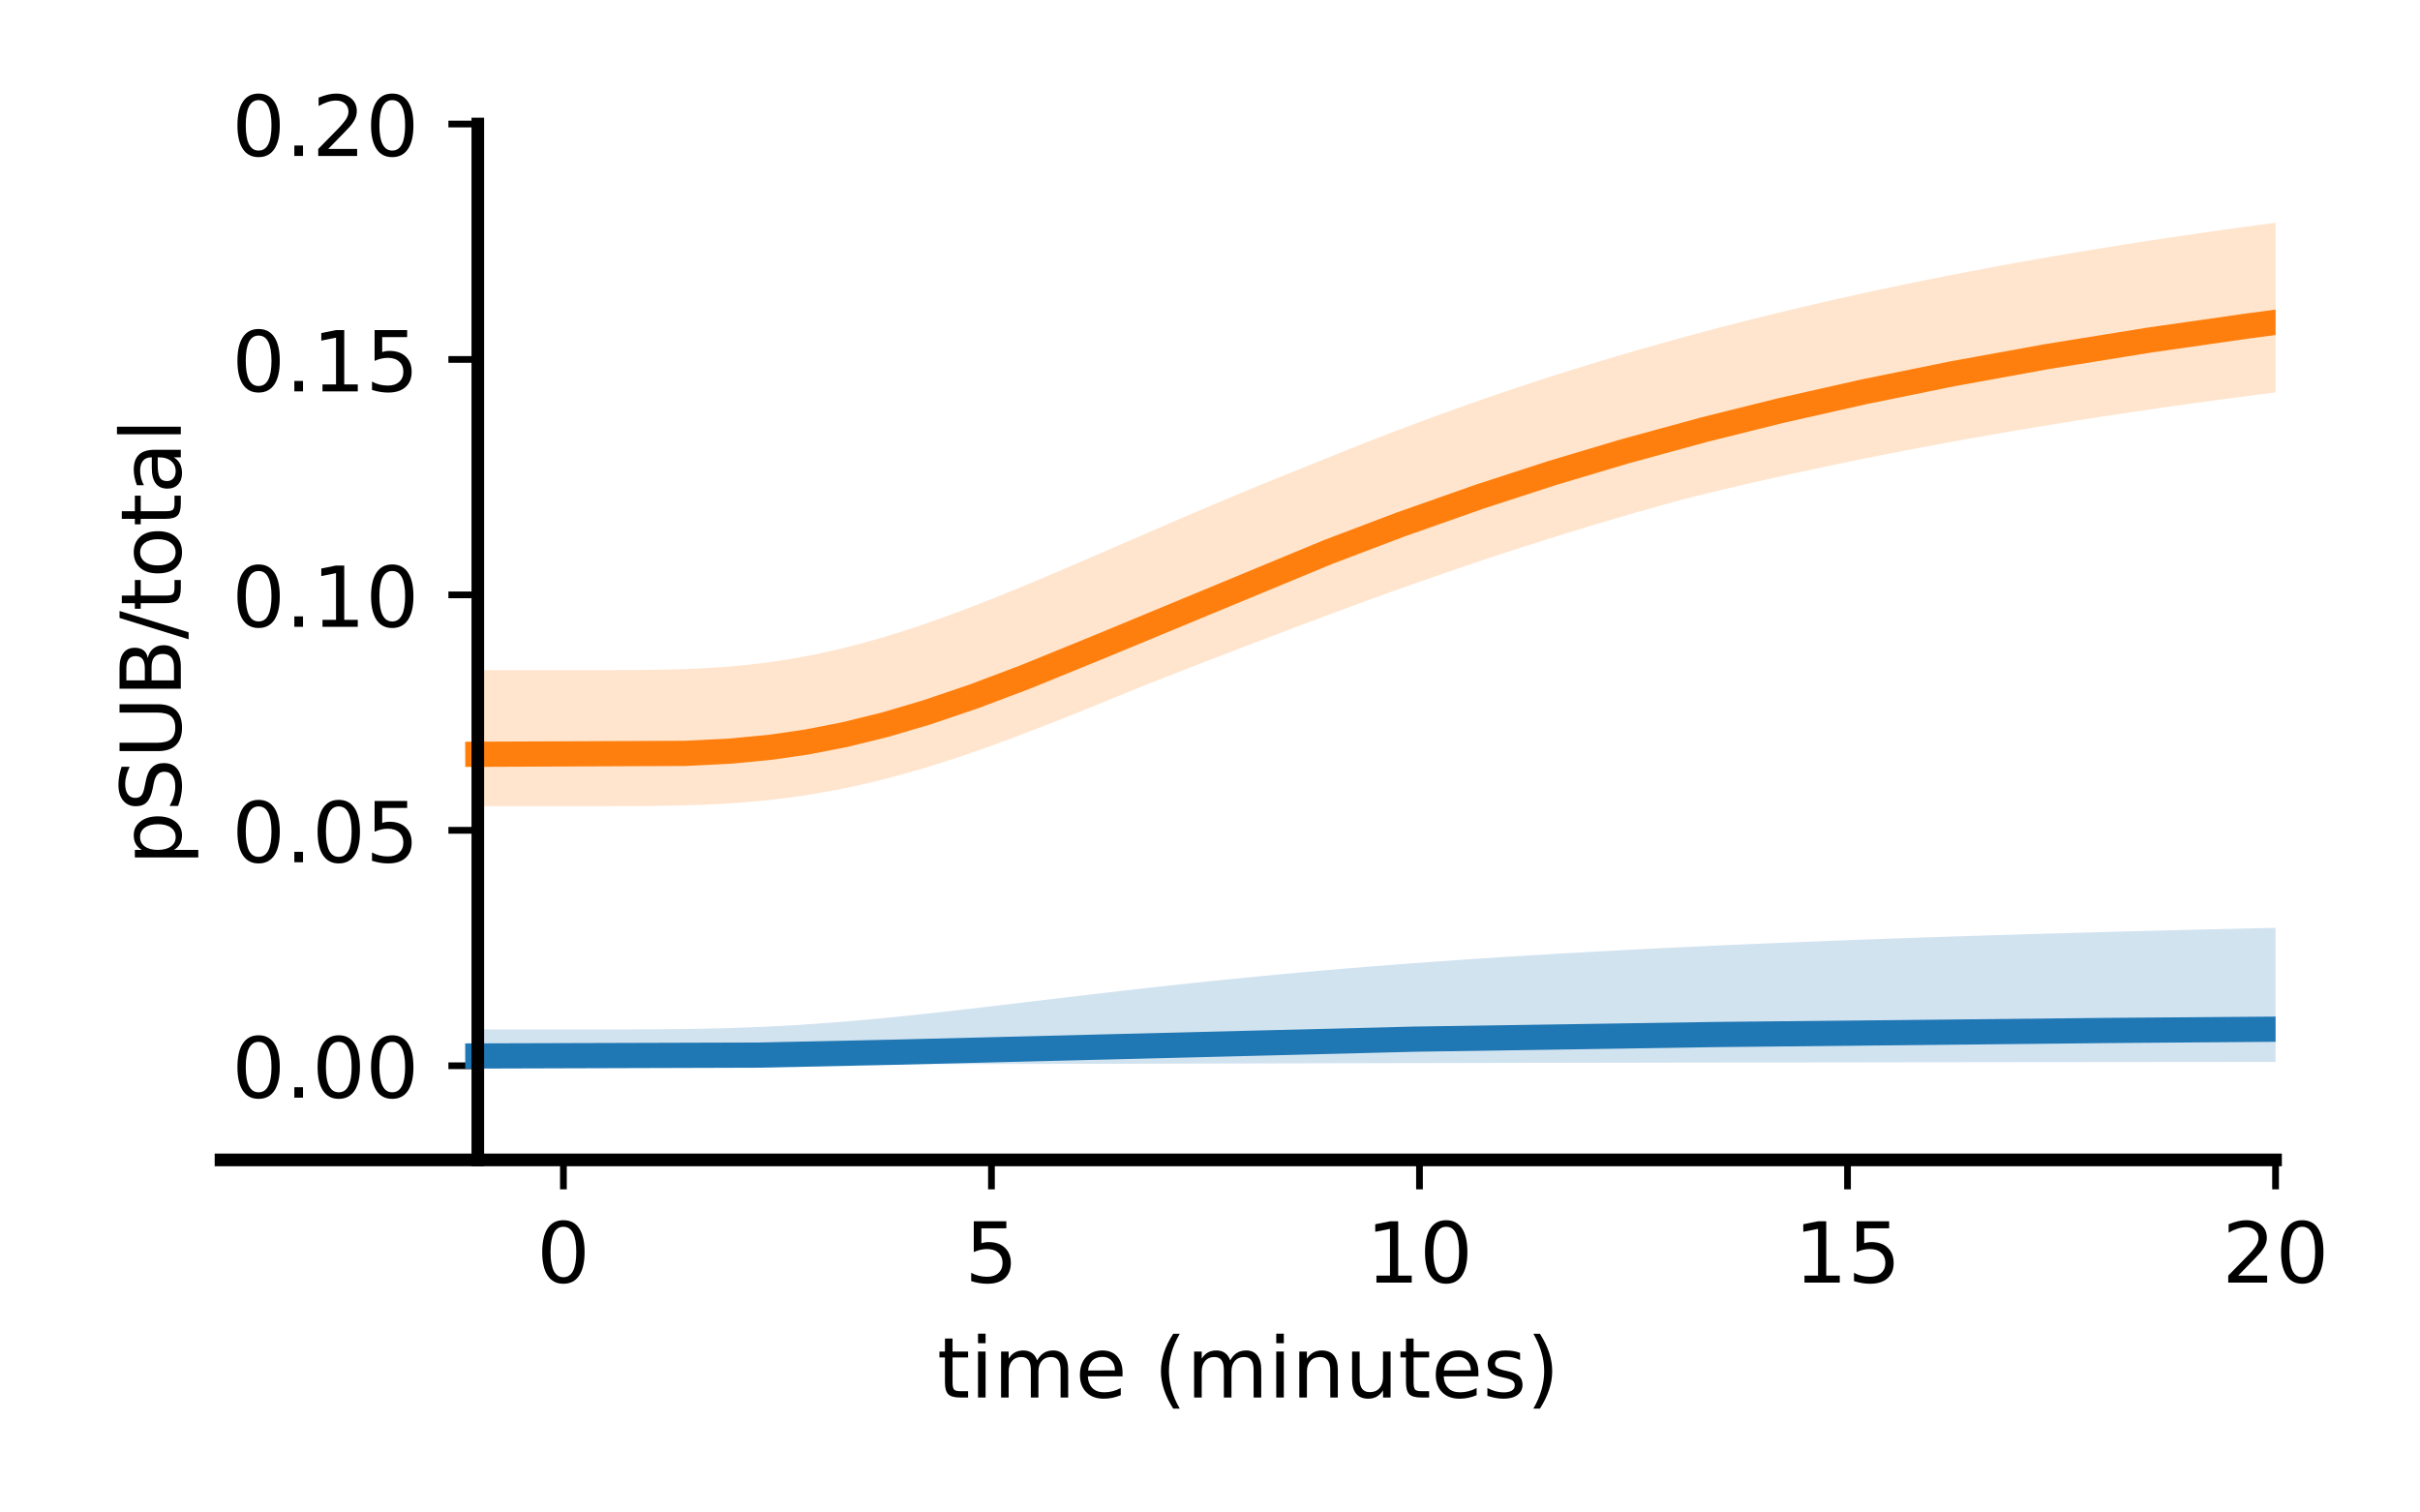 <?xml version="1.0" encoding="utf-8" standalone="no"?>
<!DOCTYPE svg PUBLIC "-//W3C//DTD SVG 1.1//EN"
  "http://www.w3.org/Graphics/SVG/1.1/DTD/svg11.dtd">
<!-- Created with matplotlib (http://matplotlib.org/) -->
<svg height="180pt" version="1.1" viewBox="0 0 288 180" width="288pt" xmlns="http://www.w3.org/2000/svg" xmlns:xlink="http://www.w3.org/1999/xlink">
 <defs>
  <style type="text/css">
*{stroke-linecap:butt;stroke-linejoin:round;}
  </style>
 </defs>
 <g id="figure_1">
  <g id="patch_1">
   <path d="M 0 180 
L 288 180 
L 288 0 
L 0 0 
z
" style="fill:#ffffff;"/>
  </g>
  <g id="axes_1">
   <g id="patch_2">
    <path d="M 26.3 138.04 
L 270.81 138.04 
L 270.81 14.76 
L 26.3 14.76 
z
" style="fill:#ffffff;"/>
   </g>
   <g id="PolyCollection_1">
    <path clip-path="url(#p8d6d8f7fee)" d="M 56.864 122.505 
L 56.864 126.684 
L 59.513 126.684 
L 62.161 126.684 
L 64.81 126.684 
L 67.459 126.684 
L 70.108 126.684 
L 72.757 126.684 
L 75.406 126.683 
L 78.055 126.683 
L 80.703 126.683 
L 83.352 126.682 
L 86.001 126.68 
L 88.65 126.678 
L 91.299 126.676 
L 93.948 126.673 
L 96.597 126.67 
L 99.245 126.667 
L 101.894 126.663 
L 104.543 126.659 
L 107.192 126.654 
L 109.841 126.649 
L 112.49 126.644 
L 115.139 126.638 
L 117.787 126.633 
L 120.436 126.627 
L 123.085 126.621 
L 125.734 126.615 
L 128.383 126.609 
L 131.032 126.603 
L 133.681 126.597 
L 136.329 126.591 
L 138.978 126.584 
L 141.627 126.578 
L 144.276 126.572 
L 146.925 126.566 
L 149.574 126.56 
L 152.223 126.554 
L 154.872 126.548 
L 157.52 126.542 
L 160.169 126.536 
L 162.818 126.531 
L 165.467 126.525 
L 168.116 126.52 
L 170.765 126.515 
L 173.414 126.509 
L 176.062 126.504 
L 178.711 126.499 
L 181.36 126.494 
L 184.009 126.489 
L 186.658 126.485 
L 189.307 126.48 
L 191.956 126.475 
L 194.604 126.471 
L 197.253 126.467 
L 199.902 126.462 
L 202.551 126.458 
L 205.2 126.454 
L 207.849 126.45 
L 210.498 126.447 
L 213.146 126.443 
L 215.795 126.439 
L 218.444 126.436 
L 221.093 126.432 
L 223.742 126.429 
L 226.391 126.425 
L 229.04 126.422 
L 231.688 126.419 
L 234.337 126.416 
L 236.986 126.413 
L 239.635 126.41 
L 242.284 126.407 
L 244.933 126.404 
L 247.582 126.402 
L 250.23 126.399 
L 252.879 126.396 
L 255.528 126.394 
L 258.177 126.391 
L 260.826 126.389 
L 263.475 126.387 
L 266.124 126.384 
L 268.772 126.382 
L 271.421 126.38 
L 274.07 126.378 
L 276.719 126.376 
L 279.368 126.374 
L 282.017 126.372 
L 284.666 126.37 
L 287.314 126.368 
L 289.963 126.366 
L 292.612 126.364 
L 295.261 126.363 
L 297.91 126.361 
L 300.559 126.359 
L 303.208 126.358 
L 305.856 126.356 
L 308.505 126.354 
L 311.154 126.353 
L 313.803 126.351 
L 316.452 126.35 
L 319.101 126.349 
L 321.75 126.347 
L 321.75 109.521 
L 321.75 109.521 
L 319.101 109.558 
L 316.452 109.596 
L 313.803 109.635 
L 311.154 109.675 
L 308.505 109.716 
L 305.856 109.758 
L 303.208 109.801 
L 300.559 109.845 
L 297.91 109.89 
L 295.261 109.936 
L 292.612 109.983 
L 289.963 110.032 
L 287.314 110.081 
L 284.666 110.132 
L 282.017 110.184 
L 279.368 110.238 
L 276.719 110.292 
L 274.07 110.349 
L 271.421 110.406 
L 268.772 110.465 
L 266.124 110.526 
L 263.475 110.588 
L 260.826 110.652 
L 258.177 110.717 
L 255.528 110.784 
L 252.879 110.853 
L 250.23 110.924 
L 247.582 110.997 
L 244.933 111.071 
L 242.284 111.148 
L 239.635 111.227 
L 236.986 111.308 
L 234.337 111.391 
L 231.688 111.477 
L 229.04 111.565 
L 226.391 111.656 
L 223.742 111.75 
L 221.093 111.846 
L 218.444 111.945 
L 215.795 112.048 
L 213.146 112.154 
L 210.498 112.263 
L 207.849 112.375 
L 205.2 112.492 
L 202.551 112.612 
L 199.902 112.736 
L 197.253 112.865 
L 194.604 112.998 
L 191.956 113.136 
L 189.307 113.279 
L 186.658 113.427 
L 184.009 113.581 
L 181.36 113.741 
L 178.711 113.906 
L 176.062 114.079 
L 173.414 114.257 
L 170.765 114.443 
L 168.116 114.636 
L 165.467 114.837 
L 162.818 115.046 
L 160.169 115.262 
L 157.52 115.488 
L 154.872 115.721 
L 152.223 115.964 
L 149.574 116.215 
L 146.925 116.475 
L 144.276 116.744 
L 141.627 117.021 
L 138.978 117.306 
L 136.329 117.599 
L 133.681 117.899 
L 131.032 118.205 
L 128.383 118.516 
L 125.734 118.83 
L 123.085 119.146 
L 120.436 119.462 
L 117.787 119.776 
L 115.139 120.085 
L 112.49 120.386 
L 109.841 120.677 
L 107.192 120.955 
L 104.543 121.216 
L 101.894 121.457 
L 99.245 121.676 
L 96.597 121.87 
L 93.948 122.037 
L 91.299 122.176 
L 88.65 122.287 
L 86.001 122.371 
L 83.352 122.431 
L 80.703 122.469 
L 78.055 122.491 
L 75.406 122.501 
L 72.757 122.505 
L 70.108 122.505 
L 67.459 122.505 
L 64.81 122.505 
L 62.161 122.505 
L 59.513 122.505 
L 56.864 122.505 
z
" style="fill:#1f77b4;fill-opacity:0.2;"/>
   </g>
   <g id="PolyCollection_2">
    <path clip-path="url(#p8d6d8f7fee)" d="M 56.864 79.749 
L 56.864 95.936 
L 59.513 95.936 
L 62.161 95.936 
L 64.81 95.936 
L 67.459 95.936 
L 70.108 95.936 
L 72.757 95.935 
L 75.406 95.928 
L 78.055 95.908 
L 80.703 95.865 
L 83.352 95.787 
L 86.001 95.663 
L 88.65 95.482 
L 91.299 95.238 
L 93.948 94.923 
L 96.597 94.532 
L 99.245 94.065 
L 101.894 93.521 
L 104.543 92.902 
L 107.192 92.21 
L 109.841 91.451 
L 112.49 90.63 
L 115.139 89.752 
L 117.787 88.823 
L 120.436 87.85 
L 123.085 86.841 
L 125.734 85.81 
L 128.383 84.755 
L 131.032 83.682 
L 133.681 82.595 
L 136.329 81.518 
L 138.978 80.488 
L 141.627 79.451 
L 144.276 78.417 
L 146.925 77.402 
L 149.574 76.388 
L 152.223 75.379 
L 154.872 74.377 
L 157.52 73.383 
L 160.169 72.4 
L 162.818 71.429 
L 165.467 70.471 
L 168.116 69.528 
L 170.765 68.6 
L 173.414 67.688 
L 176.062 66.793 
L 178.711 65.914 
L 181.36 65.053 
L 184.009 64.21 
L 186.658 63.385 
L 189.307 62.578 
L 191.956 61.79 
L 194.604 61.019 
L 197.253 60.266 
L 199.902 59.531 
L 202.551 58.862 
L 205.2 58.226 
L 207.849 57.605 
L 210.498 57.001 
L 213.146 56.411 
L 215.795 55.837 
L 218.444 55.277 
L 221.093 54.731 
L 223.742 54.199 
L 226.391 53.681 
L 229.04 53.176 
L 231.688 52.684 
L 234.337 52.204 
L 236.986 51.736 
L 239.635 51.28 
L 242.284 50.836 
L 244.933 50.402 
L 247.582 49.98 
L 250.23 49.568 
L 252.879 49.167 
L 255.528 48.775 
L 258.177 48.394 
L 260.826 48.022 
L 263.475 47.659 
L 266.124 47.305 
L 268.772 46.96 
L 271.421 46.623 
L 274.07 46.295 
L 276.719 45.975 
L 279.368 45.663 
L 282.017 45.358 
L 284.666 45.061 
L 287.314 44.771 
L 289.963 44.488 
L 292.612 44.212 
L 295.261 43.942 
L 297.91 43.679 
L 300.559 43.423 
L 303.208 43.173 
L 305.856 42.928 
L 308.505 42.69 
L 311.154 42.457 
L 313.803 42.23 
L 316.452 42.008 
L 319.101 41.791 
L 321.75 41.58 
L 321.75 21.258 
L 321.75 21.258 
L 319.101 21.472 
L 316.452 21.691 
L 313.803 21.915 
L 311.154 22.146 
L 308.505 22.382 
L 305.856 22.625 
L 303.208 22.873 
L 300.559 23.129 
L 297.91 23.391 
L 295.261 23.66 
L 292.612 23.936 
L 289.963 24.22 
L 287.314 24.511 
L 284.666 24.809 
L 282.017 25.116 
L 279.368 25.431 
L 276.719 25.755 
L 274.07 26.087 
L 271.421 26.428 
L 268.772 26.778 
L 266.124 27.138 
L 263.475 27.508 
L 260.826 27.888 
L 258.177 28.279 
L 255.528 28.68 
L 252.879 29.092 
L 250.23 29.516 
L 247.582 29.951 
L 244.933 30.399 
L 242.284 30.859 
L 239.635 31.331 
L 236.986 31.818 
L 234.337 32.317 
L 231.688 32.831 
L 229.04 33.359 
L 226.391 33.902 
L 223.742 34.461 
L 221.093 35.035 
L 218.444 35.625 
L 215.795 36.232 
L 213.146 36.856 
L 210.498 37.498 
L 207.849 38.158 
L 205.2 38.837 
L 202.551 39.534 
L 199.902 40.251 
L 197.253 40.988 
L 194.604 41.746 
L 191.956 42.524 
L 189.307 43.324 
L 186.658 44.146 
L 184.009 44.989 
L 181.36 45.856 
L 178.711 46.744 
L 176.062 47.656 
L 173.414 48.591 
L 170.765 49.548 
L 168.116 50.529 
L 165.467 51.533 
L 162.818 52.559 
L 160.169 53.606 
L 157.52 54.676 
L 154.872 55.745 
L 152.223 56.807 
L 149.574 57.888 
L 146.925 58.987 
L 144.276 60.101 
L 141.627 61.228 
L 138.978 62.366 
L 136.329 63.512 
L 133.681 64.661 
L 131.032 65.811 
L 128.383 66.955 
L 125.734 68.09 
L 123.085 69.209 
L 120.436 70.306 
L 117.787 71.374 
L 115.139 72.405 
L 112.49 73.392 
L 109.841 74.327 
L 107.192 75.202 
L 104.543 76.009 
L 101.894 76.743 
L 99.245 77.396 
L 96.597 77.965 
L 93.948 78.448 
L 91.299 78.844 
L 88.65 79.155 
L 86.001 79.387 
L 83.352 79.55 
L 80.703 79.653 
L 78.055 79.711 
L 75.406 79.738 
L 72.757 79.747 
L 70.108 79.749 
L 67.459 79.749 
L 64.81 79.749 
L 62.161 79.749 
L 59.513 79.749 
L 56.864 79.749 
z
" style="fill:#ff7f0e;fill-opacity:0.2;"/>
   </g>
   <g id="matplotlib.axis_1">
    <g id="xtick_1">
     <g id="line2d_1">
      <defs>
       <path d="M 0 0 
L 0 3.5 
" id="m4652849a79" style="stroke:#000000;stroke-width:0.8;"/>
      </defs>
      <g>
       <use style="stroke:#000000;stroke-width:0.8;" x="67.052" xlink:href="#m4652849a79" y="138.04"/>
      </g>
     </g>
     <g id="text_1">
      <!-- 0 -->
      <defs>
       <path d="M 31.781 66.406 
Q 24.172 66.406 20.328 58.906 
Q 16.5 51.422 16.5 36.375 
Q 16.5 21.391 20.328 13.891 
Q 24.172 6.391 31.781 6.391 
Q 39.453 6.391 43.281 13.891 
Q 47.125 21.391 47.125 36.375 
Q 47.125 51.422 43.281 58.906 
Q 39.453 66.406 31.781 66.406 
z
M 31.781 74.219 
Q 44.047 74.219 50.516 64.516 
Q 56.984 54.828 56.984 36.375 
Q 56.984 17.969 50.516 8.266 
Q 44.047 -1.422 31.781 -1.422 
Q 19.531 -1.422 13.062 8.266 
Q 6.594 17.969 6.594 36.375 
Q 6.594 54.828 13.062 64.516 
Q 19.531 74.219 31.781 74.219 
z
" id="DejaVuSans-30"/>
      </defs>
      <g transform="translate(63.87 152.638)scale(0.1 -0.1)">
       <use xlink:href="#DejaVuSans-30"/>
      </g>
     </g>
    </g>
    <g id="xtick_2">
     <g id="line2d_2">
      <g>
       <use style="stroke:#000000;stroke-width:0.8;" x="117.991" xlink:href="#m4652849a79" y="138.04"/>
      </g>
     </g>
     <g id="text_2">
      <!-- 5 -->
      <defs>
       <path d="M 10.797 72.906 
L 49.516 72.906 
L 49.516 64.594 
L 19.828 64.594 
L 19.828 46.734 
Q 21.969 47.469 24.109 47.828 
Q 26.266 48.188 28.422 48.188 
Q 40.625 48.188 47.75 41.5 
Q 54.891 34.812 54.891 23.391 
Q 54.891 11.625 47.562 5.094 
Q 40.234 -1.422 26.906 -1.422 
Q 22.312 -1.422 17.547 -0.641 
Q 12.797 0.141 7.719 1.703 
L 7.719 11.625 
Q 12.109 9.234 16.797 8.062 
Q 21.484 6.891 26.703 6.891 
Q 35.156 6.891 40.078 11.328 
Q 45.016 15.766 45.016 23.391 
Q 45.016 31 40.078 35.438 
Q 35.156 39.891 26.703 39.891 
Q 22.75 39.891 18.812 39.016 
Q 14.891 38.141 10.797 36.281 
z
" id="DejaVuSans-35"/>
      </defs>
      <g transform="translate(114.81 152.638)scale(0.1 -0.1)">
       <use xlink:href="#DejaVuSans-35"/>
      </g>
     </g>
    </g>
    <g id="xtick_3">
     <g id="line2d_3">
      <g>
       <use style="stroke:#000000;stroke-width:0.8;" x="168.931" xlink:href="#m4652849a79" y="138.04"/>
      </g>
     </g>
     <g id="text_3">
      <!-- 10 -->
      <defs>
       <path d="M 12.406 8.297 
L 28.516 8.297 
L 28.516 63.922 
L 10.984 60.406 
L 10.984 69.391 
L 28.422 72.906 
L 38.281 72.906 
L 38.281 8.297 
L 54.391 8.297 
L 54.391 0 
L 12.406 0 
z
" id="DejaVuSans-31"/>
      </defs>
      <g transform="translate(162.568 152.638)scale(0.1 -0.1)">
       <use xlink:href="#DejaVuSans-31"/>
       <use x="63.623" xlink:href="#DejaVuSans-30"/>
      </g>
     </g>
    </g>
    <g id="xtick_4">
     <g id="line2d_4">
      <g>
       <use style="stroke:#000000;stroke-width:0.8;" x="219.87" xlink:href="#m4652849a79" y="138.04"/>
      </g>
     </g>
     <g id="text_4">
      <!-- 15 -->
      <g transform="translate(213.508 152.638)scale(0.1 -0.1)">
       <use xlink:href="#DejaVuSans-31"/>
       <use x="63.623" xlink:href="#DejaVuSans-35"/>
      </g>
     </g>
    </g>
    <g id="xtick_5">
     <g id="line2d_5">
      <g>
       <use style="stroke:#000000;stroke-width:0.8;" x="270.81" xlink:href="#m4652849a79" y="138.04"/>
      </g>
     </g>
     <g id="text_5">
      <!-- 20 -->
      <defs>
       <path d="M 19.188 8.297 
L 53.609 8.297 
L 53.609 0 
L 7.328 0 
L 7.328 8.297 
Q 12.938 14.109 22.625 23.891 
Q 32.328 33.688 34.812 36.531 
Q 39.547 41.844 41.422 45.531 
Q 43.312 49.219 43.312 52.781 
Q 43.312 58.594 39.234 62.25 
Q 35.156 65.922 28.609 65.922 
Q 23.969 65.922 18.812 64.312 
Q 13.672 62.703 7.812 59.422 
L 7.812 69.391 
Q 13.766 71.781 18.938 73 
Q 24.125 74.219 28.422 74.219 
Q 39.75 74.219 46.484 68.547 
Q 53.219 62.891 53.219 53.422 
Q 53.219 48.922 51.531 44.891 
Q 49.859 40.875 45.406 35.406 
Q 44.188 33.984 37.641 27.219 
Q 31.109 20.453 19.188 8.297 
z
" id="DejaVuSans-32"/>
      </defs>
      <g transform="translate(264.447 152.638)scale(0.1 -0.1)">
       <use xlink:href="#DejaVuSans-32"/>
       <use x="63.623" xlink:href="#DejaVuSans-30"/>
      </g>
     </g>
    </g>
    <g id="text_6">
     <!-- time (minutes) -->
     <defs>
      <path d="M 18.312 70.219 
L 18.312 54.688 
L 36.812 54.688 
L 36.812 47.703 
L 18.312 47.703 
L 18.312 18.016 
Q 18.312 11.328 20.141 9.422 
Q 21.969 7.516 27.594 7.516 
L 36.812 7.516 
L 36.812 0 
L 27.594 0 
Q 17.188 0 13.234 3.875 
Q 9.281 7.766 9.281 18.016 
L 9.281 47.703 
L 2.688 47.703 
L 2.688 54.688 
L 9.281 54.688 
L 9.281 70.219 
z
" id="DejaVuSans-74"/>
      <path d="M 9.422 54.688 
L 18.406 54.688 
L 18.406 0 
L 9.422 0 
z
M 9.422 75.984 
L 18.406 75.984 
L 18.406 64.594 
L 9.422 64.594 
z
" id="DejaVuSans-69"/>
      <path d="M 52 44.188 
Q 55.375 50.25 60.062 53.125 
Q 64.75 56 71.094 56 
Q 79.641 56 84.281 50.016 
Q 88.922 44.047 88.922 33.016 
L 88.922 0 
L 79.891 0 
L 79.891 32.719 
Q 79.891 40.578 77.094 44.375 
Q 74.312 48.188 68.609 48.188 
Q 61.625 48.188 57.562 43.547 
Q 53.516 38.922 53.516 30.906 
L 53.516 0 
L 44.484 0 
L 44.484 32.719 
Q 44.484 40.625 41.703 44.406 
Q 38.922 48.188 33.109 48.188 
Q 26.219 48.188 22.156 43.531 
Q 18.109 38.875 18.109 30.906 
L 18.109 0 
L 9.078 0 
L 9.078 54.688 
L 18.109 54.688 
L 18.109 46.188 
Q 21.188 51.219 25.484 53.609 
Q 29.781 56 35.688 56 
Q 41.656 56 45.828 52.969 
Q 50 49.953 52 44.188 
z
" id="DejaVuSans-6d"/>
      <path d="M 56.203 29.594 
L 56.203 25.203 
L 14.891 25.203 
Q 15.484 15.922 20.484 11.062 
Q 25.484 6.203 34.422 6.203 
Q 39.594 6.203 44.453 7.469 
Q 49.312 8.734 54.109 11.281 
L 54.109 2.781 
Q 49.266 0.734 44.188 -0.344 
Q 39.109 -1.422 33.891 -1.422 
Q 20.797 -1.422 13.156 6.188 
Q 5.516 13.812 5.516 26.812 
Q 5.516 40.234 12.766 48.109 
Q 20.016 56 32.328 56 
Q 43.359 56 49.781 48.891 
Q 56.203 41.797 56.203 29.594 
z
M 47.219 32.234 
Q 47.125 39.594 43.094 43.984 
Q 39.062 48.391 32.422 48.391 
Q 24.906 48.391 20.391 44.141 
Q 15.875 39.891 15.188 32.172 
z
" id="DejaVuSans-65"/>
      <path id="DejaVuSans-20"/>
      <path d="M 31 75.875 
Q 24.469 64.656 21.281 53.656 
Q 18.109 42.672 18.109 31.391 
Q 18.109 20.125 21.312 9.062 
Q 24.516 -2 31 -13.188 
L 23.188 -13.188 
Q 15.875 -1.703 12.234 9.375 
Q 8.594 20.453 8.594 31.391 
Q 8.594 42.281 12.203 53.312 
Q 15.828 64.359 23.188 75.875 
z
" id="DejaVuSans-28"/>
      <path d="M 54.891 33.016 
L 54.891 0 
L 45.906 0 
L 45.906 32.719 
Q 45.906 40.484 42.875 44.328 
Q 39.844 48.188 33.797 48.188 
Q 26.516 48.188 22.312 43.547 
Q 18.109 38.922 18.109 30.906 
L 18.109 0 
L 9.078 0 
L 9.078 54.688 
L 18.109 54.688 
L 18.109 46.188 
Q 21.344 51.125 25.703 53.562 
Q 30.078 56 35.797 56 
Q 45.219 56 50.047 50.172 
Q 54.891 44.344 54.891 33.016 
z
" id="DejaVuSans-6e"/>
      <path d="M 8.5 21.578 
L 8.5 54.688 
L 17.484 54.688 
L 17.484 21.922 
Q 17.484 14.156 20.5 10.266 
Q 23.531 6.391 29.594 6.391 
Q 36.859 6.391 41.078 11.031 
Q 45.312 15.672 45.312 23.688 
L 45.312 54.688 
L 54.297 54.688 
L 54.297 0 
L 45.312 0 
L 45.312 8.406 
Q 42.047 3.422 37.719 1 
Q 33.406 -1.422 27.688 -1.422 
Q 18.266 -1.422 13.375 4.438 
Q 8.5 10.297 8.5 21.578 
z
M 31.109 56 
z
" id="DejaVuSans-75"/>
      <path d="M 44.281 53.078 
L 44.281 44.578 
Q 40.484 46.531 36.375 47.5 
Q 32.281 48.484 27.875 48.484 
Q 21.188 48.484 17.844 46.438 
Q 14.5 44.391 14.5 40.281 
Q 14.5 37.156 16.891 35.375 
Q 19.281 33.594 26.516 31.984 
L 29.594 31.297 
Q 39.156 29.25 43.188 25.516 
Q 47.219 21.781 47.219 15.094 
Q 47.219 7.469 41.188 3.016 
Q 35.156 -1.422 24.609 -1.422 
Q 20.219 -1.422 15.453 -0.562 
Q 10.688 0.297 5.422 2 
L 5.422 11.281 
Q 10.406 8.688 15.234 7.391 
Q 20.062 6.109 24.812 6.109 
Q 31.156 6.109 34.562 8.281 
Q 37.984 10.453 37.984 14.406 
Q 37.984 18.062 35.516 20.016 
Q 33.062 21.969 24.703 23.781 
L 21.578 24.516 
Q 13.234 26.266 9.516 29.906 
Q 5.812 33.547 5.812 39.891 
Q 5.812 47.609 11.281 51.797 
Q 16.75 56 26.812 56 
Q 31.781 56 36.172 55.266 
Q 40.578 54.547 44.281 53.078 
z
" id="DejaVuSans-73"/>
      <path d="M 8.016 75.875 
L 15.828 75.875 
Q 23.141 64.359 26.781 53.312 
Q 30.422 42.281 30.422 31.391 
Q 30.422 20.453 26.781 9.375 
Q 23.141 -1.703 15.828 -13.188 
L 8.016 -13.188 
Q 14.5 -2 17.703 9.062 
Q 20.906 20.125 20.906 31.391 
Q 20.906 42.672 17.703 53.656 
Q 14.5 64.656 8.016 75.875 
z
" id="DejaVuSans-29"/>
     </defs>
     <g transform="translate(111.53 166.317)scale(0.1 -0.1)">
      <use xlink:href="#DejaVuSans-74"/>
      <use x="39.209" xlink:href="#DejaVuSans-69"/>
      <use x="66.992" xlink:href="#DejaVuSans-6d"/>
      <use x="164.404" xlink:href="#DejaVuSans-65"/>
      <use x="225.928" xlink:href="#DejaVuSans-20"/>
      <use x="257.715" xlink:href="#DejaVuSans-28"/>
      <use x="296.729" xlink:href="#DejaVuSans-6d"/>
      <use x="394.141" xlink:href="#DejaVuSans-69"/>
      <use x="421.924" xlink:href="#DejaVuSans-6e"/>
      <use x="485.303" xlink:href="#DejaVuSans-75"/>
      <use x="548.682" xlink:href="#DejaVuSans-74"/>
      <use x="587.891" xlink:href="#DejaVuSans-65"/>
      <use x="649.414" xlink:href="#DejaVuSans-73"/>
      <use x="701.514" xlink:href="#DejaVuSans-29"/>
     </g>
    </g>
   </g>
   <g id="matplotlib.axis_2">
    <g id="ytick_1">
     <g id="line2d_6">
      <defs>
       <path d="M 0 0 
L -3.5 0 
" id="md9c30db196" style="stroke:#000000;stroke-width:0.8;"/>
      </defs>
      <g>
       <use style="stroke:#000000;stroke-width:0.8;" x="56.864" xlink:href="#md9c30db196" y="126.833"/>
      </g>
     </g>
     <g id="text_7">
      <!-- 0.00 -->
      <defs>
       <path d="M 10.688 12.406 
L 21 12.406 
L 21 0 
L 10.688 0 
z
" id="DejaVuSans-2e"/>
      </defs>
      <g transform="translate(27.598 130.632)scale(0.1 -0.1)">
       <use xlink:href="#DejaVuSans-30"/>
       <use x="63.623" xlink:href="#DejaVuSans-2e"/>
       <use x="95.41" xlink:href="#DejaVuSans-30"/>
       <use x="159.033" xlink:href="#DejaVuSans-30"/>
      </g>
     </g>
    </g>
    <g id="ytick_2">
     <g id="line2d_7">
      <g>
       <use style="stroke:#000000;stroke-width:0.8;" x="56.864" xlink:href="#md9c30db196" y="98.815"/>
      </g>
     </g>
     <g id="text_8">
      <!-- 0.05 -->
      <g transform="translate(27.598 102.614)scale(0.1 -0.1)">
       <use xlink:href="#DejaVuSans-30"/>
       <use x="63.623" xlink:href="#DejaVuSans-2e"/>
       <use x="95.41" xlink:href="#DejaVuSans-30"/>
       <use x="159.033" xlink:href="#DejaVuSans-35"/>
      </g>
     </g>
    </g>
    <g id="ytick_3">
     <g id="line2d_8">
      <g>
       <use style="stroke:#000000;stroke-width:0.8;" x="56.864" xlink:href="#md9c30db196" y="70.796"/>
      </g>
     </g>
     <g id="text_9">
      <!-- 0.10 -->
      <g transform="translate(27.598 74.596)scale(0.1 -0.1)">
       <use xlink:href="#DejaVuSans-30"/>
       <use x="63.623" xlink:href="#DejaVuSans-2e"/>
       <use x="95.41" xlink:href="#DejaVuSans-31"/>
       <use x="159.033" xlink:href="#DejaVuSans-30"/>
      </g>
     </g>
    </g>
    <g id="ytick_4">
     <g id="line2d_9">
      <g>
       <use style="stroke:#000000;stroke-width:0.8;" x="56.864" xlink:href="#md9c30db196" y="42.778"/>
      </g>
     </g>
     <g id="text_10">
      <!-- 0.15 -->
      <g transform="translate(27.598 46.577)scale(0.1 -0.1)">
       <use xlink:href="#DejaVuSans-30"/>
       <use x="63.623" xlink:href="#DejaVuSans-2e"/>
       <use x="95.41" xlink:href="#DejaVuSans-31"/>
       <use x="159.033" xlink:href="#DejaVuSans-35"/>
      </g>
     </g>
    </g>
    <g id="ytick_5">
     <g id="line2d_10">
      <g>
       <use style="stroke:#000000;stroke-width:0.8;" x="56.864" xlink:href="#md9c30db196" y="14.76"/>
      </g>
     </g>
     <g id="text_11">
      <!-- 0.20 -->
      <g transform="translate(27.598 18.559)scale(0.1 -0.1)">
       <use xlink:href="#DejaVuSans-30"/>
       <use x="63.623" xlink:href="#DejaVuSans-2e"/>
       <use x="95.41" xlink:href="#DejaVuSans-32"/>
       <use x="159.033" xlink:href="#DejaVuSans-30"/>
      </g>
     </g>
    </g>
    <g id="text_12">
     <!-- pSUB/total -->
     <defs>
      <path d="M 18.109 8.203 
L 18.109 -20.797 
L 9.078 -20.797 
L 9.078 54.688 
L 18.109 54.688 
L 18.109 46.391 
Q 20.953 51.266 25.266 53.625 
Q 29.594 56 35.594 56 
Q 45.562 56 51.781 48.094 
Q 58.016 40.188 58.016 27.297 
Q 58.016 14.406 51.781 6.484 
Q 45.562 -1.422 35.594 -1.422 
Q 29.594 -1.422 25.266 0.953 
Q 20.953 3.328 18.109 8.203 
z
M 48.688 27.297 
Q 48.688 37.203 44.609 42.844 
Q 40.531 48.484 33.406 48.484 
Q 26.266 48.484 22.188 42.844 
Q 18.109 37.203 18.109 27.297 
Q 18.109 17.391 22.188 11.75 
Q 26.266 6.109 33.406 6.109 
Q 40.531 6.109 44.609 11.75 
Q 48.688 17.391 48.688 27.297 
z
" id="DejaVuSans-70"/>
      <path d="M 53.516 70.516 
L 53.516 60.891 
Q 47.906 63.578 42.922 64.891 
Q 37.938 66.219 33.297 66.219 
Q 25.25 66.219 20.875 63.094 
Q 16.5 59.969 16.5 54.203 
Q 16.5 49.359 19.406 46.891 
Q 22.312 44.438 30.422 42.922 
L 36.375 41.703 
Q 47.406 39.594 52.656 34.297 
Q 57.906 29 57.906 20.125 
Q 57.906 9.516 50.797 4.047 
Q 43.703 -1.422 29.984 -1.422 
Q 24.812 -1.422 18.969 -0.25 
Q 13.141 0.922 6.891 3.219 
L 6.891 13.375 
Q 12.891 10.016 18.656 8.297 
Q 24.422 6.594 29.984 6.594 
Q 38.422 6.594 43.016 9.906 
Q 47.609 13.234 47.609 19.391 
Q 47.609 24.75 44.312 27.781 
Q 41.016 30.812 33.5 32.328 
L 27.484 33.5 
Q 16.453 35.688 11.516 40.375 
Q 6.594 45.062 6.594 53.422 
Q 6.594 63.094 13.406 68.656 
Q 20.219 74.219 32.172 74.219 
Q 37.312 74.219 42.625 73.281 
Q 47.953 72.359 53.516 70.516 
z
" id="DejaVuSans-53"/>
      <path d="M 8.688 72.906 
L 18.609 72.906 
L 18.609 28.609 
Q 18.609 16.891 22.844 11.734 
Q 27.094 6.594 36.625 6.594 
Q 46.094 6.594 50.344 11.734 
Q 54.594 16.891 54.594 28.609 
L 54.594 72.906 
L 64.5 72.906 
L 64.5 27.391 
Q 64.5 13.141 57.438 5.859 
Q 50.391 -1.422 36.625 -1.422 
Q 22.797 -1.422 15.734 5.859 
Q 8.688 13.141 8.688 27.391 
z
" id="DejaVuSans-55"/>
      <path d="M 19.672 34.812 
L 19.672 8.109 
L 35.5 8.109 
Q 43.453 8.109 47.281 11.406 
Q 51.125 14.703 51.125 21.484 
Q 51.125 28.328 47.281 31.562 
Q 43.453 34.812 35.5 34.812 
z
M 19.672 64.797 
L 19.672 42.828 
L 34.281 42.828 
Q 41.5 42.828 45.031 45.531 
Q 48.578 48.25 48.578 53.812 
Q 48.578 59.328 45.031 62.062 
Q 41.5 64.797 34.281 64.797 
z
M 9.812 72.906 
L 35.016 72.906 
Q 46.297 72.906 52.391 68.219 
Q 58.5 63.531 58.5 54.891 
Q 58.5 48.188 55.375 44.234 
Q 52.25 40.281 46.188 39.312 
Q 53.469 37.75 57.5 32.781 
Q 61.531 27.828 61.531 20.406 
Q 61.531 10.641 54.891 5.312 
Q 48.25 0 35.984 0 
L 9.812 0 
z
" id="DejaVuSans-42"/>
      <path d="M 25.391 72.906 
L 33.688 72.906 
L 8.297 -9.281 
L 0 -9.281 
z
" id="DejaVuSans-2f"/>
      <path d="M 30.609 48.391 
Q 23.391 48.391 19.188 42.75 
Q 14.984 37.109 14.984 27.297 
Q 14.984 17.484 19.156 11.844 
Q 23.344 6.203 30.609 6.203 
Q 37.797 6.203 41.984 11.859 
Q 46.188 17.531 46.188 27.297 
Q 46.188 37.016 41.984 42.703 
Q 37.797 48.391 30.609 48.391 
z
M 30.609 56 
Q 42.328 56 49.016 48.375 
Q 55.719 40.766 55.719 27.297 
Q 55.719 13.875 49.016 6.219 
Q 42.328 -1.422 30.609 -1.422 
Q 18.844 -1.422 12.172 6.219 
Q 5.516 13.875 5.516 27.297 
Q 5.516 40.766 12.172 48.375 
Q 18.844 56 30.609 56 
z
" id="DejaVuSans-6f"/>
      <path d="M 34.281 27.484 
Q 23.391 27.484 19.188 25 
Q 14.984 22.516 14.984 16.5 
Q 14.984 11.719 18.141 8.906 
Q 21.297 6.109 26.703 6.109 
Q 34.188 6.109 38.703 11.406 
Q 43.219 16.703 43.219 25.484 
L 43.219 27.484 
z
M 52.203 31.203 
L 52.203 0 
L 43.219 0 
L 43.219 8.297 
Q 40.141 3.328 35.547 0.953 
Q 30.953 -1.422 24.312 -1.422 
Q 15.922 -1.422 10.953 3.297 
Q 6 8.016 6 15.922 
Q 6 25.141 12.172 29.828 
Q 18.359 34.516 30.609 34.516 
L 43.219 34.516 
L 43.219 35.406 
Q 43.219 41.609 39.141 45 
Q 35.062 48.391 27.688 48.391 
Q 23 48.391 18.547 47.266 
Q 14.109 46.141 10.016 43.891 
L 10.016 52.203 
Q 14.938 54.109 19.578 55.047 
Q 24.219 56 28.609 56 
Q 40.484 56 46.344 49.844 
Q 52.203 43.703 52.203 31.203 
z
" id="DejaVuSans-61"/>
      <path d="M 9.422 75.984 
L 18.406 75.984 
L 18.406 0 
L 9.422 0 
z
" id="DejaVuSans-6c"/>
     </defs>
     <g transform="translate(21.518 102.955)rotate(-90)scale(0.1 -0.1)">
      <use xlink:href="#DejaVuSans-70"/>
      <use x="63.477" xlink:href="#DejaVuSans-53"/>
      <use x="126.953" xlink:href="#DejaVuSans-55"/>
      <use x="200.146" xlink:href="#DejaVuSans-42"/>
      <use x="268.75" xlink:href="#DejaVuSans-2f"/>
      <use x="302.441" xlink:href="#DejaVuSans-74"/>
      <use x="341.65" xlink:href="#DejaVuSans-6f"/>
      <use x="402.832" xlink:href="#DejaVuSans-74"/>
      <use x="442.041" xlink:href="#DejaVuSans-61"/>
      <use x="503.32" xlink:href="#DejaVuSans-6c"/>
     </g>
    </g>
   </g>
   <g id="line2d_11">
    <path clip-path="url(#p8d6d8f7fee)" d="M 56.864 125.67 
L 90.2 125.569 
L 106.039 125.232 
L 168.426 123.669 
L 203.905 123.122 
L 250.567 122.638 
L 271.421 122.48 
L 271.421 122.48 
" style="fill:none;stroke:#1f77b4;stroke-linecap:square;stroke-width:3;"/>
   </g>
   <g id="line2d_12">
    <path clip-path="url(#p8d6d8f7fee)" d="M 56.864 89.765 
L 81.568 89.658 
L 87.018 89.382 
L 91.781 88.921 
L 96.053 88.3 
L 100.5 87.433 
L 105.291 86.255 
L 110.284 84.783 
L 115.922 82.869 
L 121.954 80.592 
L 130.596 77.071 
L 158.085 65.681 
L 166.685 62.419 
L 176.143 59.084 
L 184.684 56.309 
L 193.309 53.73 
L 202.887 51.112 
L 211.851 48.88 
L 221.768 46.639 
L 232.364 44.483 
L 243.637 42.433 
L 255.865 40.46 
L 267.477 38.798 
L 271.421 38.276 
L 271.421 38.276 
" style="fill:none;stroke:#ff7f0e;stroke-linecap:square;stroke-width:3;"/>
   </g>
   <g id="patch_3">
    <path d="M 56.864 138.04 
L 56.864 14.76 
" style="fill:none;stroke:#000000;stroke-linecap:square;stroke-linejoin:miter;stroke-width:1.5;"/>
   </g>
   <g id="patch_4">
    <path d="M 26.3 138.04 
L 270.81 138.04 
" style="fill:none;stroke:#000000;stroke-linecap:square;stroke-linejoin:miter;stroke-width:1.5;"/>
   </g>
  </g>
 </g>
 <defs>
  <clipPath id="p8d6d8f7fee">
   <rect height="123.28" width="244.51" x="26.3" y="14.76"/>
  </clipPath>
 </defs>
</svg>
